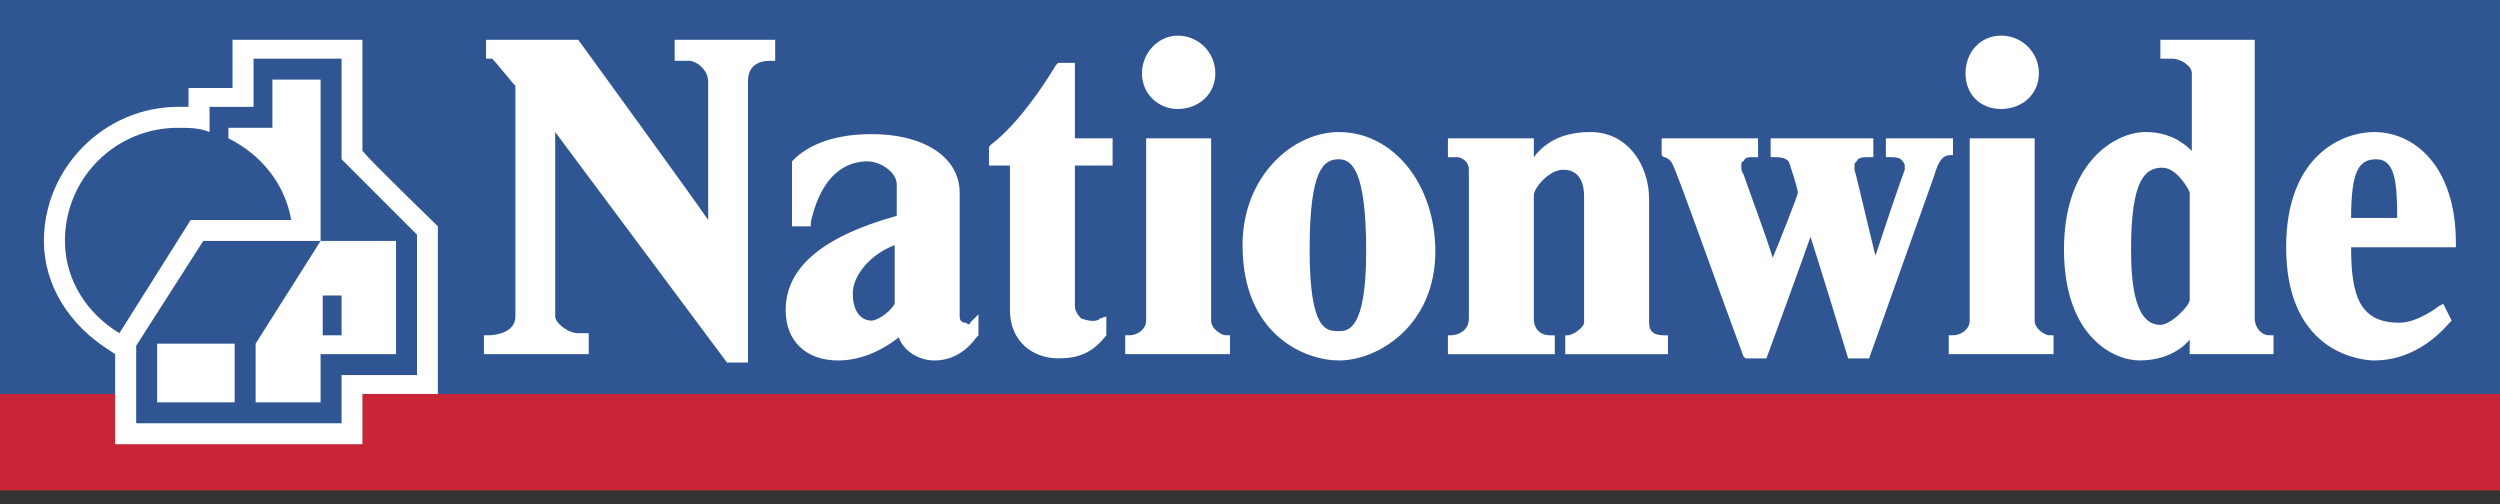 <?xml version="1.0" encoding="UTF-8"?>
<svg viewBox="0 0 119 24" xmlns="http://www.w3.org/2000/svg">
<rect x="0" y="0" width="119" height="24" fill="#333333" stroke="none"/>
<path d="M0 19.551V0H119V19.551H0Z" clip-rule="evenodd" fill="#2F5693" fill-rule="evenodd"/>
<path d="M0 23.342V18.752H119V23.342H0Z" clip-rule="evenodd" fill="#C82636" fill-rule="evenodd"/>
<path d="m116.9 11.571c0-3.69-1.996-5.286-3.891-5.286-1.496 0-4.189 1.098-4.189 5.486 0 5.186 3.79 5.387 4.189 5.387 1.696 0 2.893-0.997 3.591-1.795l0.099-0.101-0.399-0.798-0.199 0.099s-0.998 0.799-1.895 0.799c-1.896 0-2.294-1.297-2.294-3.591h4.988v-0.2zm-4.988-1.196c0-2.294 0.398-2.793 1.197-2.793 0.897 0 0.996 1.097 0.996 2.793h-2.193zm-3.89 5.585c-0.4 0-0.698-0.399-0.698-0.798v-13.266h-4.49v0.898h0.598c0.3 0 0.898 0.299 0.898 0.698v3.69c-0.398-0.399-1.097-0.898-2.195-0.898-1.496 0-3.889 1.497-3.889 5.586 0 4.189 2.394 5.287 3.591 5.287 1.196 0 1.994-0.499 2.393-0.997v0.698h3.99v-0.898h-0.198v-7e-4zm-3.791-6.782v5.087c0 0.3-0.897 1.198-1.397 1.198-1.196 0-1.396-1.895-1.396-3.591 0-3.392 0.699-3.89 1.497-3.89 0.698-6.4e-4 1.296 1.097 1.296 1.196zm-6.683 6.782c-0.2 0-0.698-0.3-0.698-0.698v-8.678h-3.092v8.678c0 0.399-0.399 0.698-0.798 0.698h-0.2v0.898h4.988v-0.898h-0.2zm-7.78-9.376v0.897h0.2c0.199 0 0.498 0 0.599 0.199 0.057 0.052 0.092 0.123 0.099 0.2v0.2c-0.2 0.499-0.997 2.893-1.396 4.089-0.3-1.196-0.898-3.79-0.997-4.089v-0.2c0-0.1-1e-4 -0.1 0.099-0.2 0.099-0.199 0.3-0.199 0.599-0.199h0.199v-0.897h-4.888v0.897h0.2c0.198 0 0.599 0 0.698 0.3 0 0 0.399 1.197 0.399 1.396 0 0.1-0.898 2.394-1.198 3.092-0.3-0.997-1.196-3.391-1.396-3.989-0.099-0.1-0.099-0.3-0.099-0.399 0-0.099 0-0.2 0.099-0.2 0.101-0.199 0.2-0.199 0.499-0.199h0.199v-0.898h-4.588v0.798l0.099 0.099c0.101 0 0.3 0.1 0.399 0.3 0.2 0.3 2.096 5.686 3.392 9.177l0.101 0.101h0.996s1.796-4.889 2.096-5.786c0.3 0.897 1.795 5.786 1.795 5.786h0.997l3.092-8.679c0.199-0.698 0.399-0.997 0.798-0.997h0.101v-0.798h-3.19zm-10.573 9.376c-0.597 0-0.698-0.3-0.698-0.597v-5.886c0-1.596-0.997-3.192-2.793-3.192-1.196 0-2.095 0.399-2.693 1.197v-0.897h-4.09v0.897h0.499s0.498 0.1 0.498 0.599v7.082c0 0.498-0.399 0.798-0.898 0.798h-0.099v0.898h5.087v-0.898h-0.2c-0.498 0-0.798-0.3-0.798-0.798v-5.885c0-0.3 0.698-1.197 1.396-1.197 0.698 0 0.997 0.499 0.997 1.296v5.986c0 0.198-0.498 0.597-0.798 0.597h-0.099v0.898h4.888v-0.898h-0.2zm-15.461-9.675c-2.194 0-4.589 2.095-4.589 5.386 0 4.289 2.992 5.487 4.589 5.487 1.895 0 4.588-1.696 4.588-5.186 0-3.192-1.994-5.686-4.588-5.686zm1.297 5.686c0 3.79-0.898 3.79-1.297 3.79-0.599 0-1.396 0-1.396-3.891 0-3.89 0.698-4.289 1.396-4.289 0.599 0 1.297 0.499 1.297 4.389zm-6.683 3.989c-0.2 0-0.698-0.3-0.698-0.698v-8.678h-3.093v8.678c0 0.399-0.399 0.698-0.798 0.698h-0.199v0.898h4.987v-0.898h-0.2zm-5.387-8.079v-1.297h-1.796v-3.591h-0.798l-0.1 0.1c-0.599 0.997-1.796 2.793-3.092 3.79l-0.099 0.1v0.897h0.997v6.883c0 1.496 1.097 2.294 2.294 2.294 0.898 0 1.596-0.2 2.294-1.098v-0.897l-0.299 0.099c-0.199 0.2-0.599 0.099-0.898 0-0.199-0.2-0.299-0.399-0.299-0.599v-6.683c0.3 0.001 1.796 0.001 1.796 0.001zm-6.783 7.482c0 0.099-0.1 0.099-0.199 0-0.2 0-0.299-0.101-0.299-0.3v-5.886c0-1.696-1.696-2.793-4.19-2.793-2.095 0-3.192 0.698-3.691 1.197l-0.1 0.099v3.093h0.897v-0.199c0.599-2.693 2.095-2.893 2.693-2.893 0.599 0 1.396 0.499 1.396 1.098v1.496c-3.591 0.997-5.287 2.494-5.287 4.489 0 1.496 0.997 2.394 2.494 2.394 0.997 0 1.995-0.399 2.892-1.099 0.2 0.599 0.898 1.099 1.696 1.099 0.798 0 1.497-0.399 1.995-1.099l0.1-0.099v-0.997l-0.399 0.399zm-4.688-0.101c-0.399 0-0.897-0.3-0.897-1.297 0-0.897 0.897-1.895 1.995-2.294v2.793c-0.299 0.498-0.897 0.797-1.097 0.797zm-9.376-13.366v0.997h0.698c0.299 0 0.898 0.399 0.898 0.997v6.584c-0.599-0.898-6.184-8.579-6.184-8.579h-4.389v0.898h0.299c0.1 0.1 0.997 1.197 1.097 1.297v10.973c0 0.798-0.997 0.897-1.297 0.897h-0.2v0.898h4.987v-0.997h-0.499c-0.499 0-1.097-0.498-1.097-0.798v-8.778c0.599 0.798 8.179 10.972 8.179 10.972h0.997v-13.367c0-0.698 0.399-0.997 1.097-0.997h0.199v-0.997h-4.787zm23.94-0.2c-0.898 0-1.696 0.798-1.696 1.796 0 0.998 0.798 1.696 1.696 1.696 0.997 0 1.796-0.698 1.796-1.696s-0.798-1.796-1.796-1.796zm39.201 0c-0.997 0-1.696 0.798-1.696 1.796 0 0.998 0.698 1.696 1.696 1.696 0.997 0 1.796-0.698 1.796-1.696s-0.799-1.796-1.796-1.796zm-78.003 5.486v-5.287h-6.184v2.294h-2.095v0.898h-0.499c-3.491 0-6.384 2.892-6.384 6.383 0 2.095 1.197 3.99 3.092 5.186l0.299 0.2v4.288h11.77v-2.394h3.591v-7.978c6e-4 0-3.191-3.093-3.591-3.591z" clip-rule="evenodd" fill="#fff" fill-rule="evenodd"/>
<path d="m16.259 15.96v-1.894h-0.897v1.894h0.897z" clip-rule="evenodd" fill="#2F5693" fill-rule="evenodd"/>
<path d="m16.258 7.581v-4.788h-4.189v2.294h-2.095v1.196c-0.499-0.199-0.998-0.199-1.497-0.199-0.708-0.003-1.41 0.134-2.065 0.404-0.655 0.27-1.25 0.666-1.75 1.167-0.501 0.501-0.897 1.096-1.167 1.75-0.27 0.655-0.407 1.357-0.404 2.065 0 1.895 1.097 3.491 2.593 4.389l3.392-5.386h4.788c-0.299-1.696-1.397-3.092-2.993-3.89v-0.499h2.095v-2.294h2.294v7.68h3.591v5.387h-3.591v2.294h-3.092v-2.794l3.092-4.888h-5.586l-3.192 4.988v3.691h9.776v-2.294h3.591v-6.684l-3.591-3.591zm-8.778 11.571v-2.794h3.69v2.794h-3.69z" clip-rule="evenodd" fill="#2F5693" fill-rule="evenodd"/>
</svg>
